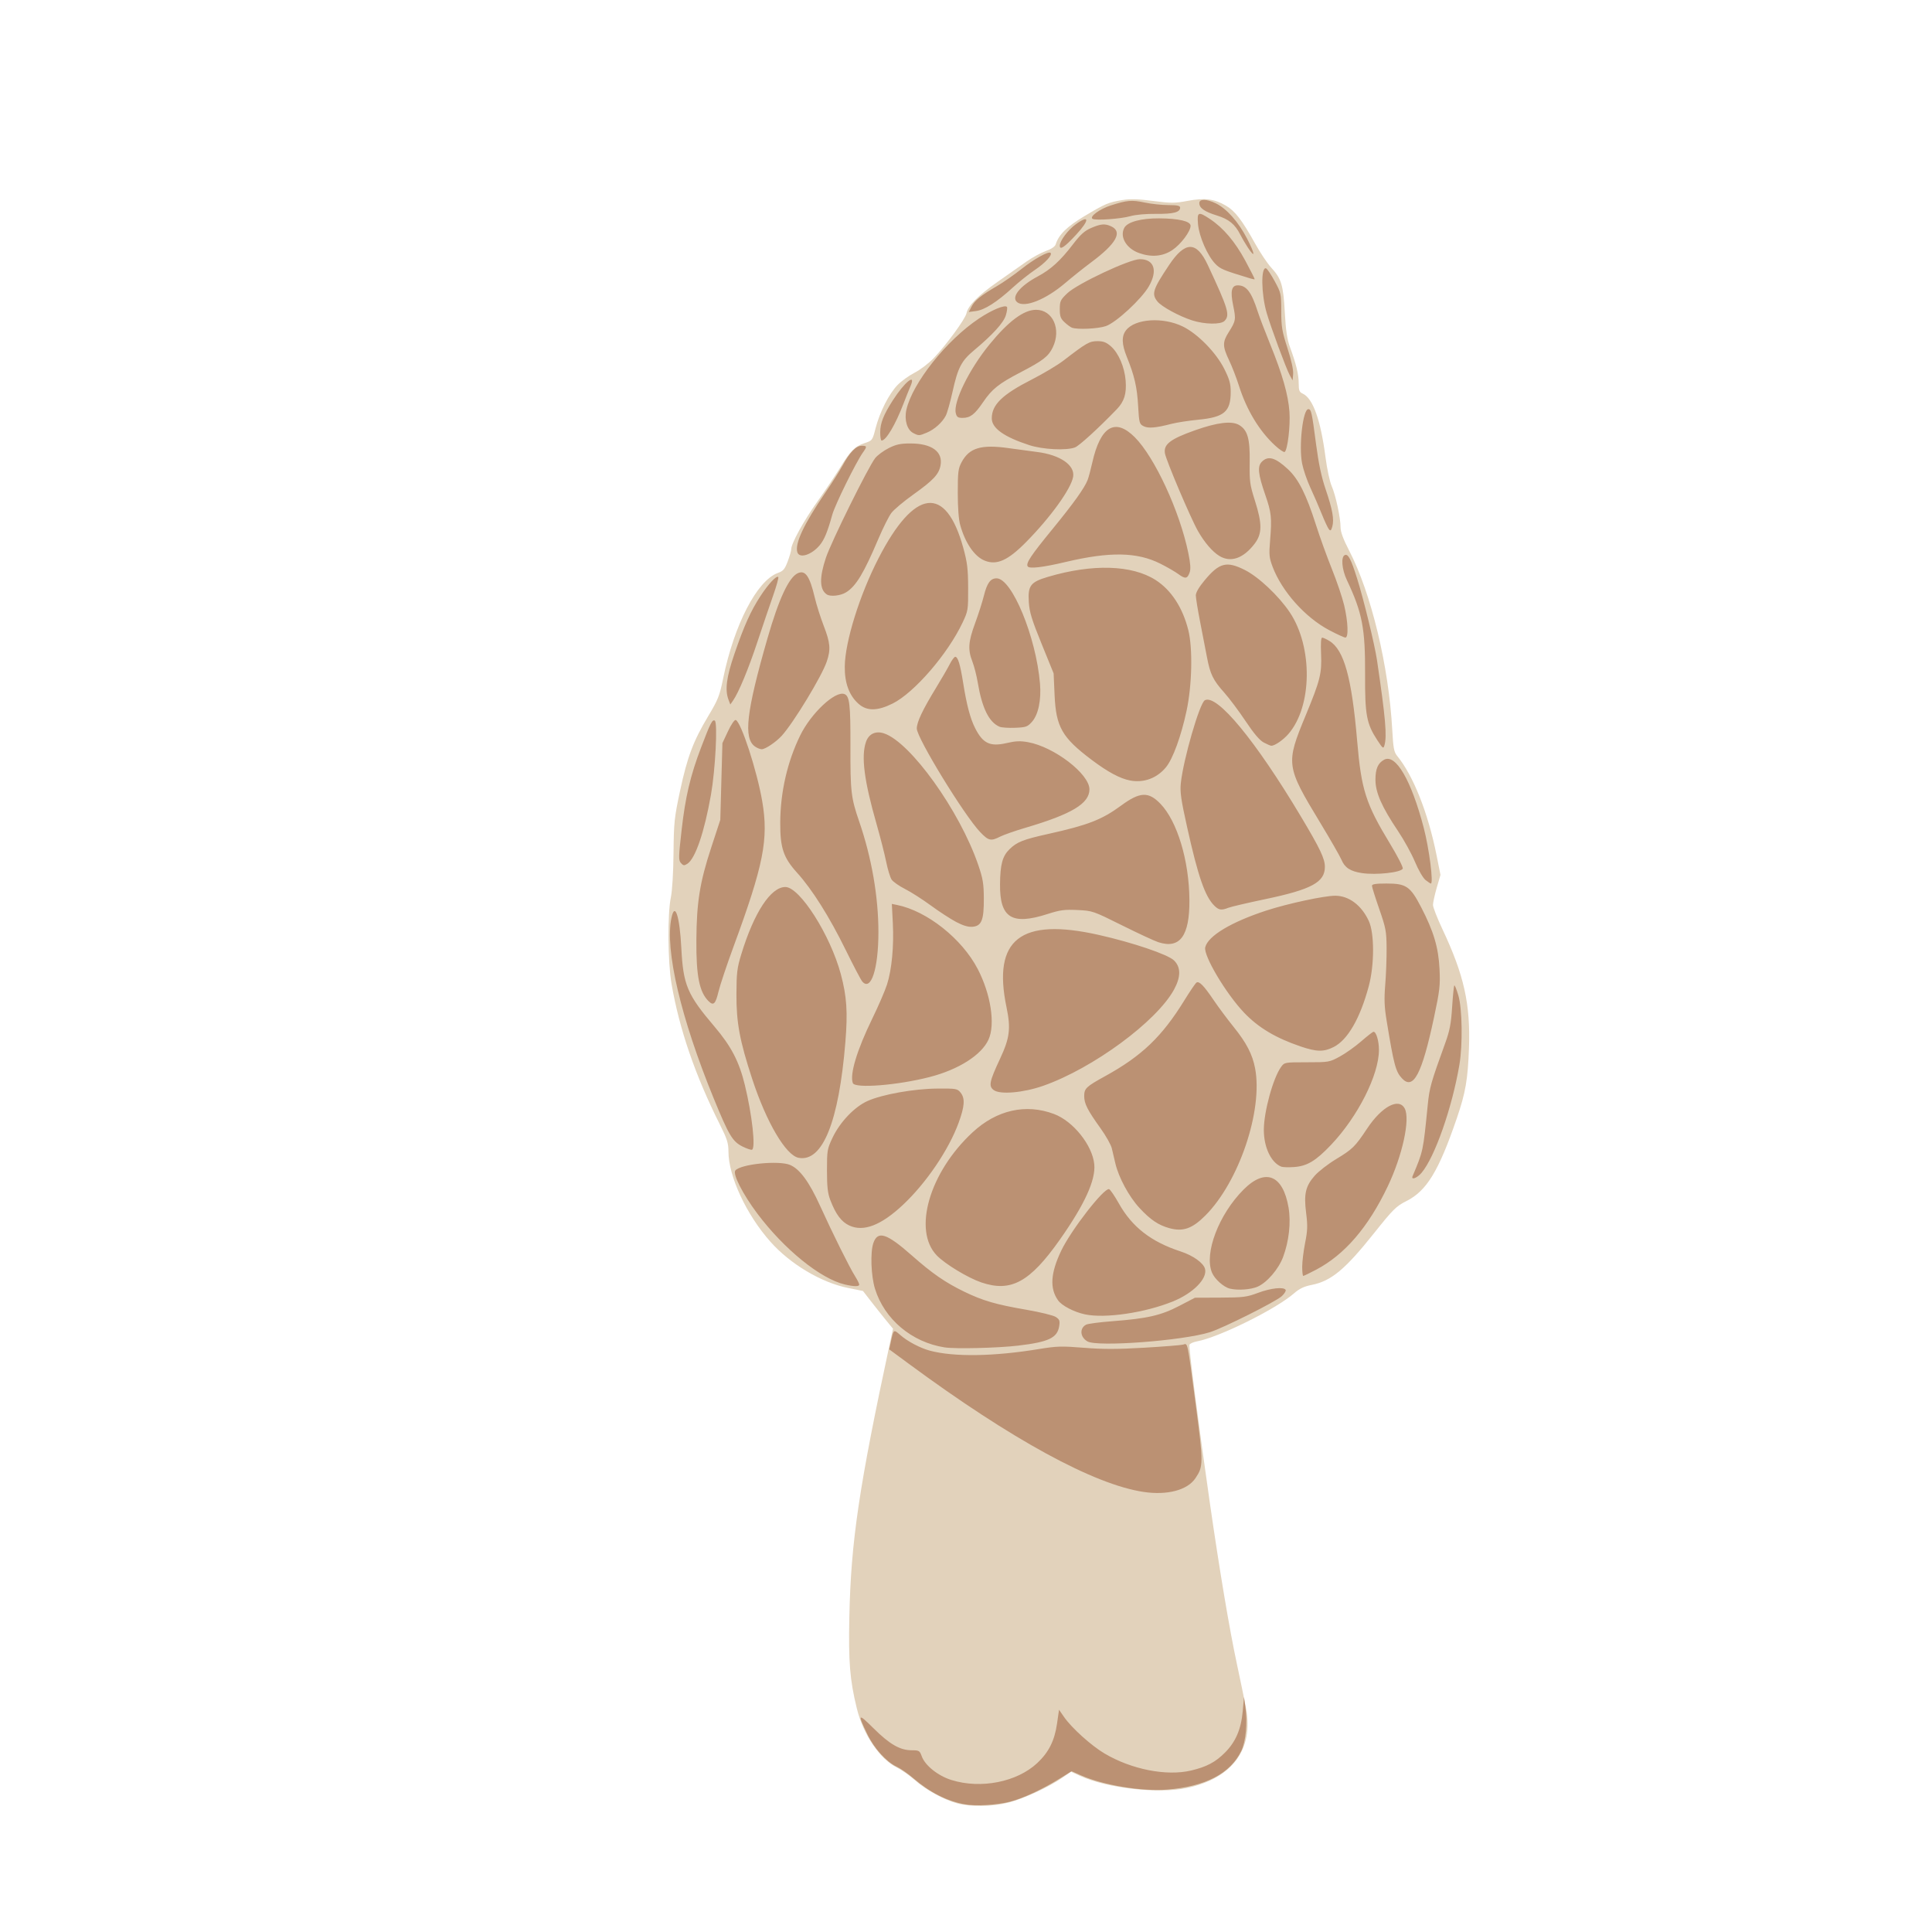 <?xml version="1.0" encoding="UTF-8" standalone="no"?>
<!-- Created with Inkscape (http://www.inkscape.org/) -->

<svg
   width="64"
   height="64"
   viewBox="0 0 16.933 16.933"
   version="1.1"
   id="svg5"
   inkscape:version="1.2 (dc2aedaf03, 2022-05-15)"
   sodipodi:docname="morille.svg"
   xml:space="preserve"
   xmlns:inkscape="http://www.inkscape.org/namespaces/inkscape"
   xmlns:sodipodi="http://sodipodi.sourceforge.net/DTD/sodipodi-0.dtd"
   xmlns="http://www.w3.org/2000/svg"
   xmlns:svg="http://www.w3.org/2000/svg"><sodipodi:namedview
     id="namedview7"
     pagecolor="#ffffff"
     bordercolor="#666666"
     borderopacity="1.0"
     inkscape:pageshadow="2"
     inkscape:pageopacity="0.0"
     inkscape:pagecheckerboard="0"
     inkscape:document-units="mm"
     showgrid="false"
     units="px"
     inkscape:zoom="15.999999"
     inkscape:cx="16.437501"
     inkscape:cy="30.062502"
     inkscape:window-width="1920"
     inkscape:window-height="1017"
     inkscape:window-x="3832"
     inkscape:window-y="-8"
     inkscape:window-maximized="1"
     inkscape:current-layer="g5076"
     inkscape:showpageshadow="0"
     inkscape:deskcolor="#d1d1d1" /><defs
     id="defs2" /><g
     inkscape:label="Calque 1"
     inkscape:groupmode="layer"
     id="layer1"><g
       id="g4128"
       transform="translate(-0.631,0.126)"><g
         id="g5578"
         transform="translate(0.089,0.089)"><g
           id="g7501"
           transform="translate(-0.063,0.947)"><g
             id="g9467"
             transform="translate(-0.089,-0.803)"><g
               id="g10302"
               transform="translate(0.312,-0.045)"><g
                 id="g11479"
                 transform="translate(-0.126,0.063)"><g
                   id="g11873"
                   transform="translate(-0.236,0.665)"><g
                     id="g12382"
                     transform="translate(-121.985,-82.268)"><g
                       id="g13305"
                       transform="matrix(0.133,0,0,0.133,114.639,78.216)"><g
                         id="g17429"
                         transform="translate(0.905,5.664)"><g
                           id="g18595"
                           transform="translate(-3.363,-8.745)"><g
                             id="g21002"
                             transform="translate(1.708,-2.82)"><g
                               id="g23814"
                               transform="translate(8.725,-1.122)"><g
                                 id="g24838"
                                 transform="translate(11.143,-0.857)"><g
                                   id="g25315"
                                   transform="translate(-3.49,2.493)"><g
                                   id="g27220"
                                   transform="translate(2.468,1.234)"><g
                                   id="g29753"
                                   transform="translate(1.476,-2.374)"><g
                                   id="g30615"
                                   transform="translate(0.92,1.369)"><g
                                   id="g31433"
                                   transform="translate(-2.468,-1.41)"><g
                                   id="g31731"
                                   transform="translate(1.058,-0.705)"><g
                                   id="g33243"
                                   transform="matrix(1.077,0,0,1.077,-7.373,-3.174)"><g
                                   id="g35254"
                                   transform="translate(-2.214,-0.92)"><g
                                   id="g36749"
                                   transform="translate(-0.982,-2.782)"><g
                                   id="g37297"
                                   transform="translate(-6.776,-3.503)"><g
                                   id="g38955"
                                   transform="matrix(1.217,0,0,1.217,-23.105,-18.212)"><g
                                   id="g39618"
                                   transform="translate(-0.269,-0.269)"><g
                                   id="g40032"
                                   transform="translate(-1.901,-3.042)"><g
                                   id="g40543"
                                   transform="translate(0.38,-2.091)"><g
                                   id="g41372"
                                   transform="translate(1.966,-7.93)"><g
                                   id="g43278"
                                   transform="translate(1.521,-0.38)"><g
                                   id="g44210"
                                   transform="matrix(1.158,0,0,1.158,-18.904,-21.776)"><g
                                   id="g44833"
                                   transform="matrix(1.12,0,0,1.12,-12.539,-14.548)"><g
                                   id="g47597"
                                   transform="translate(3.111,-1.244)"><g
                                   id="g48754"
                                   transform="translate(-2.904,-6.637)"><g
                                   id="g234"
                                   transform="matrix(0.041,0,0,0.041,104.64,119.672)"><g
                                   id="g2138"
                                   transform="translate(-86.211,-40.57)"><g
                                   id="g2696"
                                   transform="translate(-124306.44,-9412.237)"><g
                                   id="g3765"
                                   transform="translate(25.356,-50.712)"><g
                                   id="g4557"
                                   transform="translate(46.617,-35.859)"><g
                                   id="g5244"
                                   transform="translate(7.172,14.344)"><g
                                   id="g5807"
                                   transform="translate(-5.198,-21.114)"><g
                                   id="g6945"
                                   transform="translate(-10.143,-243.42)"><g
                                   id="g11108"
                                   transform="translate(18.189,-37.636)"><g
                                   id="g15049"
                                   transform="translate(-65.926,141.995)"><g
                                   id="g19861"
                                   transform="matrix(0.074,0,0,0.074,115423.38,9039.231)"><g
                                   id="g20437"
                                   transform="translate(-478.388,-785.882)"><g
                                   id="g21032"
                                   transform="translate(2047.188,-1072.337)"><g
                                   id="g21869"
                                   transform="matrix(0.043,0,0,0.043,117368,10137.003)"><g
                                   id="g25455"
                                   transform="translate(154741.46,-87178.414)"><g
                                   id="g26278"
                                   transform="translate(-18012.371,-8233.442)"><g
                                   id="g27240"
                                   transform="translate(-0.004,5582.762)"><g
                                   id="g28306"
                                   transform="translate(-15790.441,-2255.777)"><g
                                   id="g33735"
                                   transform="translate(14662.549,-16918.328)"><g
                                   id="g37868"
                                   transform="translate(-5075.498,25941.433)"><g
                                   id="g76752"
                                   transform="matrix(-1,0,0,1,9442.317,-1595.075)"><g
                                   id="g82459"
                                   transform="translate(3383.667,-1127.889)"><g
                                   id="g83208"
                                   transform="matrix(0.203,0,0,0.203,-15348.528,66747.475)"><g
                                   id="g83934"
                                   transform="matrix(-1,0,0,1,240692.18,94139.78)"><g
                                   id="g84550"
                                   transform="translate(-8.7627443e-5,55472.344)"><g
                                   id="g9096"
                                   transform="translate(31379.925,-62759.843)"><g
                                   id="g11527"
                                   transform="translate(61019.625,105397.54)"><g
                                   id="g13422"
                                   transform="translate(-44377.907,44377.908)"><g
                                   id="g1137"
                                   transform="translate(-3.3240812e-4,138680.92)"><g
                                   id="g4874"
                                   transform="translate(47069.886,94139.797)"><g
                                   id="g5076"
                                   transform="translate(38830.659,91529.449)"><path
                                   style="fill:#e2d2bb;stroke-width:2552.69"
                                   d="m -158521.4,869319.15 c -19408.51,-5220.13 -45715.85,-19657.35 -61841.54,-33938.06 -7578.33,-6711.29 -19365.5,-14967.87 -26193.67,-18347.97 -25149.82,-12449.69 -49384.63,-48214.99 -58791.17,-86763.08 -10199.44,-41797.39 -12311.06,-67706.64 -10912.15,-133890.91 2339.39,-110678.78 14045.22,-189637.56 59455.43,-401041.66 l 4444.37,-20690.34 -10241.35,-12494.67 c -5632.75,-6872.06 -15518.03,-19305.18 -21967.31,-27629.15 l -11725.94,-15134.49 -21898.69,-4433.51 c -39306.34,-7957.8 -84283.36,-34729.575 -113521.86,-67571.939 -35134.14,-39464.688 -61420.22,-95880.715 -61494.5,-131981.541 -25.78,-12511.618 -1918.27,-18486.58 -12593.46,-39759.37 -36082.19,-71902.17 -59353.72,-139650.24 -70761.4,-206000.61 -5453.97,-31721.86 -5997.73,-102109.11 -975.3,-126248.68 2059.58,-9899.04 3646.44,-36158.03 3933.68,-65093.68 445.46,-44873.3 1158.15,-51666.12 9528.02,-90813.67 10647.42,-49800.11 19439.35,-73144.38 41267.35,-109572.74 14360.84,-23966.58 16668.02,-29775.08 21799.75,-54882.91 16128.91,-78913.47 49634.82,-143616.26 80069.78,-154621.71 7987.35,-2888.24 10176.01,-5456.97 14502.62,-17020.85 2802.57,-7490.57 5095.61,-15465.85 5095.61,-17722.81 0,-8330.84 18053.56,-41207.4 38292.61,-69733 11455.52,-16145.8 26103.49,-37971.3 32551.08,-48501.2 15698.14,-25637.4 22250.75,-32324.5 36221.13,-36964.8 11756.86,-3905 11804.09,-3968 16428.37,-21919 6114.79,-23737 19683.02,-50420.9 32192.24,-63310.8 5548.76,-5717.7 16727.74,-13781.1 24842.14,-17918.6 8114.4,-4137.6 20630.74,-13648.2 27814.09,-21134.6 18440.45,-19218.4 46301.29,-57279 48175.55,-65812.4 2523.85,-11490.9 16821.84,-25923.1 45838.378,-46268.3 14868.441,-10425.2 33914.773,-23793 42325.182,-29706.4 8410.434,-5913.4 21034.829,-12791.3 28054.224,-15284.4 8059.184,-2862.4 13354.26,-6426.1 14368.165,-9670 4455.444,-14255.2 16418.436,-26008.7 42109.173,-41371.9 30607.708,-18303.6 35190.175,-20236.9 55854.787,-23564.9 11252.348,-1812.1 23088.521,-1450.2 44710.241,1367.1 26385.58,3438 31584.44,3423.5 50606.37,-140.9 24964.47,-4677.9 38961.53,-2901.3 56052.32,7114.6 13203.04,7737.5 23528.04,21163.7 42517.22,55287.9 7422.16,13337.8 18026.89,29202 23566.1,35253.7 15033.02,16423.9 17724.63,25265.6 19963.16,65577.7 1489.6,26825 3392.61,39557.4 7630.61,51053.9 9053.54,24559.5 12720.53,39821.1 12720.53,52941.2 0,10293.4 936.13,12688.4 5831.07,14918.7 14958.34,6815.5 26287.27,38414 33384.22,93114.9 2186.46,16852.4 6228.29,35773.1 8981.88,42046.1 5904.45,13450.9 13067.46,46646.4 13067.46,60558.6 0,6749.98 3893.75,17314.43 12505.9,33930.81 32377.57,62469.58 58032.14,169085.67 63152.79,262452.22 1482.47,27030.85 2522.29,32520.72 7252.35,38290.4 23567.97,28747.84 45329.32,83698.01 57664.85,145611.21 l 5672.44,28470.44 -5477.8,18852.41 c -3012.79,10368.8 -5477.79,21654.46 -5477.79,25079.23 0,3424.75 6202.22,19375.84 13782.7,35446.88 31725.53,67259.71 41217.21,109862.28 38871.11,174469.54 -1661.45,45752.43 -4996.39,65005.86 -17686.49,102107.73 -26527.48,77558.093 -44193.63,106583.058 -73966.86,121525.324 -14878.52,7467.062 -19395.16,11951.94 -47285.06,46952.427 -42389.39,53196.596 -62769.24,70092.109 -91358.03,75738.459 -11228.32,2217.63 -17882.48,5419.42 -26023.53,12521.73 -26361.3,22997.85 -109450.03,64080.1 -141789.39,70106.09 -5377.01,1001.93 -10313.87,3222.32 -10970.78,4934.21 -1302.13,3393.32 13602.48,119096.54 29932.95,232366.96 14294.35,99147.45 28493.09,183642.19 39464.51,234847.78 5113.94,23867.68 11121.88,52973.11 13350.99,64678.71 11460.42,60181.66 -20022.32,102720.15 -86491.95,116865.24 -41791.03,8893.35 -116891.974,404.62 -156386.322,-17676.49 l -13282.836,-6081.07 -12685.863,8777.74 c -19910.035,13776.37 -56722.881,30757.58 -78826.063,36361.28 -23788.265,6030.91 -55161.855,6486.34 -75218.395,1091.89 z"
                                   id="path5084" /><path
                                   style="fill:#bb9173;stroke-width:2552.69"
                                   d="m -147277.99,870780.95 c -25979.93,-4664.62 -51340.04,-17520.62 -75376.63,-38211.24 -7721.9,-6646.99 -18634.66,-14224.91 -24250.58,-16839.81 -15188.14,-7071.96 -33078.13,-26878 -43118.84,-47736.93 -14558.27,-30243.85 -13609.23,-31117.2 9196.25,-8462.81 23548.42,23392.42 38753.84,32130.01 55913.63,32130.01 10736.6,0 11642.24,546.3 14637.5,8829.53 4880.62,13497.09 23806.74,28599.82 43517.29,34726.03 43098.72,13395.46 95808.208,2971.74 125523.291,-24823.26 16888.796,-15797.5 25388.728,-32783.55 29006.073,-57965.1 l 2885.615,-20087.61 7323.523,10567.85 c 11148.887,16087.89 39863.62,41980.47 59327.164,53496.38 39442.069,23336.54 90599.974,33400.87 126609.874,24908.01 22641.85,-5340.06 35544.64,-12148.17 49531.72,-26135.24 15675.44,-15675.45 23687,-34217.12 26039.46,-60264.88 l 1906.4,-21108.86 2079.6,14897.78 c 3190.53,22856.51 600.57,50142.83 -6066.81,63915.79 -16033.87,33121.55 -52483.6,52123.72 -108644.32,56639.05 -36523.35,2936.49 -93271.016,-6404.83 -125502.544,-20659.12 L 9036.403,822306.3 -9168.613,833629.76 c -24276.442,15099.9 -53094.177,28470.57 -71624.967,33232.14 -19478.5,5005.09 -50312.56,6822.68 -66484.41,3919.05 z M 114607.44,413540.8 C 41898.956,402755.46 -78663.843,336970.11 -229434.37,225813.64 l -28477.64,-20995.31 2380.62,-10987.74 c 4032.77,-18613.37 4005.3,-18593.61 13841.77,-9957.09 10603.12,9309.68 29046.51,19047 43328.34,22875.51 35002.73,9383.19 93230.53,8541.92 159229.105,-2300.44 26537.133,-4359.59 33437.165,-4561.05 66152.351,-1931.65 27731.794,2228.89 48933.594,2210.68 88067.914,-75.56 28348.65,-1656.16 54075.48,-3704.72 57170.77,-4552.39 7079.82,-1938.88 5911.25,-7522.33 18637.42,89048.94 11172.19,84779.15 11145.92,89104.26 -647.36,106603.4 -11691.39,17347.93 -41099.33,25123.35 -75641.48,19999.49 z M -176832.25,201949.61 c -48054.8,-7472.35 -88120.49,-41200.65 -101886.81,-85770.85 -5828.16,-18869.304 -7060.7,-53595.326 -2379.01,-67025.3 6443.46,-18483.669 19479.83,-14260.723 56276.88,18230.008 29912.35,26411.746 49061,39642.532 76816.02,53076.232 27351.88,13238.53 46151.95,18701.6 90827.013,26393.12 20110.983,3462.42 39483.881,8207.54 43050.861,10544.71 5576.639,3653.95 6277.558,5555.63 5002.002,13571.01 -2726.454,17132.43 -15516.876,23155.25 -60367.744,28426.28 -29921.442,3516.49 -91698.632,4986.84 -107339.212,2554.79 z m 209129.047,-8726.64 c -10852.29,-6197.22 -11937.261,-19227.37 -2041.95,-24523.16 2583.682,-1382.74 19966.399,-3671.59 38628.244,-5086.32 50908.409,-3859.26 71094.999,-8482.06 97747.979,-22384.67 l 22974.24,-11983.69 37014.04,-147.55 c 33718.91,-134.27 38657.35,-759.65 55473.14,-7024.34 18698.53,-6966.07 37376.53,-8978.16 40245.88,-4335.47 863.89,1397.78 -1652.91,5540.29 -5592.89,9205.57 -8668.11,8063.78 -85819.22,46717.86 -105442.28,52828.47 -40001.44,12456.43 -164381.438,21802.71 -179006.403,13451.06 z M 28548.474,153584.63 C 12568.513,150147.37 -5202.851,140899.25 -10721.773,133148.61 -23215.674,115602.54 -21779.58,93112.114 -6070.971,60313.554 8503.885,29882.157 56695.999,-32055.651 63934.772,-29659.719 c 1727.688,571.829 8132.829,9933.372 14233.638,20803.429 19472.657,34695.109 47171.5,56219.903 90615.85,70417.651 18106.41,5917.22 33309.48,16794.654 35573.42,25451.935 3725.42,14246.074 -17316.07,35603.864 -46932.67,47638.184 -41041.13,16676.49 -99465.071,25259.51 -128876.536,18933.15 z M 240659.17,115916.62 c -9069.59,-2203.35 -22137.31,-13912.35 -26107.21,-23392.723 -11799.37,-28177.649 9940.82,-85299.624 46303.91,-121662.739 31790.29,-31790.271 57550.08,-21468.099 65749.36,26346.398 3715.7,21668.358 664,49336.515 -7993.97,72476.986 -6575.89,17575.65 -23179.04,36986.768 -37010.19,43269.448 -9758.1,4432.53 -29123.27,5833.83 -40941.9,2962.63 z m -563496.4,-6039.87 c -35707.02,-8417.71 -88802.88,-51439.758 -128126.66,-103817.347 -21313.81,-28389.089 -36386.06,-57963.699 -32144.78,-63074.114 7774.5,-9367.695 63515.39,-15010.322 80046.68,-8103.117 14169.23,5920.309 28004.52,24731.794 43853.86,59627.111 18458.5,40639.821 43117.82,90271.478 51257.34,103165.31 3389.47,5369.287 6162.69,10933.877 6162.69,12365.757 0,3051.74 -7662.58,2992.19 -21049.13,-163.63 z m 199693.48,-3042.46 c -19626.74,-6698.06 -52816.24,-26784.588 -65020.29,-39350.68 -35620.89,-36677.658 -10934.51,-121798.619 52302.92,-180345.3 35328.53,-32708.02 77782.628,-42287.43 119058.423,-26864.6 28164.22,10523.69 56368.44,45760.527 59061.557,73788.384 C 44464.157,-42987.075 27998.062,-7010.182 -8228.405,44372.087 -52069.274,106554.39 -79798.847,121626.77 -123143.75,106834.29 Z M 346593.94,83925.966 c -1.08,-7370.901 1924.98,-23109.2 4280.17,-34973.99 3588.55,-18078.072 3828.46,-25166.901 1481.13,-43763.552 -3520.06,-27887.51 -903.63,-39251.079 12558.86,-54545.285 5524.13,-6275.72 19457.19,-17097.812 30962.36,-24049.102 24469.3,-14784.025 28089.07,-18341.79 45853.18,-45068.007 21413.11,-32216.13 46302.74,-45475.92 54917.54,-29256.98 8292.73,15612.53 -3294.25,68759.605 -24862.16,114037.695 -28470.31,59768.453 -63067.52,99996.678 -104908.79,121983.663 -9458.82,4970.451 -17891.39,9037.198 -18739.06,9037.198 -847.7,0 -1542.14,-6030.738 -1543.23,-13401.64 z M 152465.05,27508.255 C 136088.02,23052.707 124496.16,15235.263 108256.13,-2305.9 93113.305,-18662.001 77955.081,-46713.318 73123.599,-67321.108 c -1645.797,-7019.907 -3985.826,-16976.661 -5200.014,-22126.158 -1214.189,-5149.472 -8645.767,-18336.094 -16514.597,-29303.614 -19097.13,-26617.42 -23899.69,-36072.7 -23899.69,-47053.64 0,-11280 2720.558,-13878.28 30634.409,-29257.42 53765.743,-29622.27 83202.473,-57810.46 116123.433,-111198.07 8135.74,-13193.67 16037.55,-24791.91 17559.6,-25773.88 3973.57,-2563.57 10694.66,4286.17 25106.93,25587.53 6957.52,10283.22 20201.84,28050.65 29431.86,39483.22 18622.61,23066.52 27430.07,40073.64 31288.16,60417.25 11704.45,61717.38 -23671.43,166341.71 -72883.75,215554.062 C 185650.65,28127.436 172212.1,32880.628 152465.05,27508.255 Z m -468776.68,-3950.727 c -11629.12,-5410.331 -19828.75,-16396.995 -27817.07,-37272.078 -3830.09,-10008.778 -4884.23,-19374.738 -4884.23,-43395.785 0,-29196.633 384.64,-31444.382 8207.07,-47958.975 10807.69,-22817.15 32101.95,-45121.16 51241.07,-53670.87 21722.96,-9703.93 68013.01,-17924.52 102220.96,-18153.29 27433.97,-183.54 29181.98,117.93 33823.18,5832.9 6843.08,8426.18 6120.29,19822.84 -2808.83,44289.25 -14373.11,39383.286 -47287.74,87939.162 -81274.58,119896.814 -32055.24,30141.385 -57874.6,40124.355 -78707.57,30432.035 z m 824526.77,-72371.61 c 15558.41,-36889.583 15310.6,-35727.163 22095.12,-103645.088 2577.91,-25806.94 4416.41,-32334.12 25574.97,-90799.1 6674.91,-18444 8610.06,-28533.31 10174.98,-53050.07 1062.87,-16650.96 2501.36,-30843.4 3196.69,-31538.7 695.33,-695.33 3373.77,5946.52 5952.09,14759.65 5686.51,19437.45 6441.06,72182.04 1452.58,101539.11 -10665.53,62766.39 -35915.54,134875.84 -55291.68,157903.073 -6573.65,7812.339 -15848.73,11218.627 -13154.75,4831.125 z M 315963.61,-62581.063 c -14977.44,-6054.886 -25526.93,-28293.797 -25526.93,-53812.157 0,-26616.42 13594.8,-76157.25 25313.22,-92244.02 4865.79,-6679.63 5203.54,-6740.08 37661.28,-6740.08 32165.09,0 33027.41,-149.58 48161.71,-8361.88 8475.61,-4599.06 22620.57,-14650.29 31433.23,-22336.06 8812.66,-7685.81 16914.12,-13974.19 18003.22,-13974.19 3955.66,0 7905.08,13316.74 7905.08,26654.51 0,36428 -30828.59,97528.63 -70041.53,138818.649 -22456.58,23646.057 -35184.48,31262.911 -54401.26,32555.697 -8073.43,543.111 -16402.05,290.931 -18508.02,-560.469 z m -706430.2,-12951.166 c -18692.84,-3503.01 -47163.99,-51873.891 -68039.02,-115594.501 -18256.4,-55727.26 -23177.97,-82187.33 -23027.85,-123805.62 113.34,-31442.11 967.68,-38482.03 7107.06,-58569.35 18690.2,-61152.25 43121.52,-98421.29 64518.98,-98421.29 21099.67,0 65879.24,70394.81 81191.03,127634.67 8718.04,32590.46 10243.83,55495.5 6631.7,99555.03 -9569.74,116728.15 -33424.02,175752.114 -68381.9,169201.061 z M -472389,-91943.8 c -14828.97,-7340.014 -20071.62,-16055.9 -42296.64,-70318.3 -48322.23,-117978.67 -71744.58,-217825.94 -62011.83,-264350.58 5071.27,-24241.7 12100.92,-2898.51 14503.13,44033.96 2772.51,54167 8609.65,68009.72 48438.44,114871.19 24591.22,28933.35 36148.28,51130.78 44523.39,85515.23 10699.61,43927.97 16089.93,92818.347 10453.78,94816.672 -1403.98,497.775 -7528.6,-1557.909 -13610.27,-4568.172 z m 367541.95,-82692.58 c -7829.13,-5707.83 -6501.81,-12368.77 9127.031,-45802.34 14264.449,-30514.87 16004.722,-44330.84 9508.118,-75484.52 -20743.259,-99471.77 20508.413,-131739.03 135287.473,-105822.48 50077.506,11307.25 100997.508,28589.8 109897.418,37299.85 10100.37,9884.89 10125.18,24075.83 74.28,42542.49 -25445.04,46750.9 -118833.755,115482.21 -191526.335,140957.68 -29076.808,10190.1 -62989.539,13146.73 -72368.055,6309.32 z m -206291.72,-10272.81 c -4808.56,-12530.94 5958.95,-48257.72 28456.81,-94420.21 8931.36,-18325.87 18617.25,-40725.75 21524.23,-49777.52 7039.56,-21919.77 10279.16,-56199.28 8528.57,-90244.14 l -1431.45,-27837.91 7472.73,1494.55 c 43876,8775.21 95168.58,49425.53 118183.08,93662.3 19265.15,37030.03 26026.31,81180.64 15845.25,103469.79 -10305.4,22561.37 -43680.28,43797.12 -86015.08,54729.67 -46972.87,12130.24 -109433.49,17081.8 -112564.14,8923.47 z m 803869.18,-6822.22 c -9345.06,-9947.39 -11940.61,-19690.56 -22619.83,-84910.54 -3279.06,-20025.96 -3704.13,-31302.94 -1972.44,-52330.22 1214.06,-14741.8 2113.1,-38864.75 1997.84,-53606.55 -191.96,-24559.06 -1097.99,-29358.09 -10820.91,-57315.91 -5836.28,-16781.94 -10611.42,-32002.37 -10611.42,-33823.18 0,-2448.03 5554.76,-3310.56 21320.4,-3310.56 28788.12,0 34778.09,4085.84 50583.32,34503.78 18375.28,35364.12 25452.67,59112.31 26993.96,90578.19 1181.34,24117.38 367.85,31241.26 -8117.94,71091.15 -17621.35,82751.14 -30204.77,106738.57 -46752.98,89123.84 z m -148652.99,-46877.2 c -36244.9,-12343.14 -61654.71,-27508.59 -82303.65,-49121.58 -26719.76,-27967.26 -60097.65,-84103.2 -57102.52,-96036.74 4166.86,-16602.15 37734.67,-36781.93 89221.52,-53636.85 31080.6,-10174.66 84839.19,-21755.74 100988.57,-21755.74 20059.47,0 38583.11,13930.51 49218.25,37014.05 8305.85,18027.86 8275.06,64233.57 -63.57,95349.32 -12632.43,47138.29 -30843.37,78691.52 -51414.12,89082.77 -14557.39,7353.62 -24881.35,7163.24 -48544.51,-895.23 z m -866550.64,-66354.81 c -13390.86,-13390.87 -18050.47,-36842.33 -17703.87,-89102.42 369.15,-55659.85 5009,-84629.39 21709.99,-135548.7 l 13312.12,-40587.14 1544.15,-56159.25 1544.12,-56159.25 8212.45,-17453.38 c 4679.26,-9944.52 9528.16,-17014.79 11270.62,-16433.98 7802.95,2600.99 31211.4,74437.35 38846.94,119214.25 9429.42,55296.9 1960.29,92993.69 -42186.67,212916.31 -9734.65,26443.61 -19605.84,56022.94 -21935.99,65731.85 -4341.44,18089.41 -7329.34,20866.25 -14613.86,13581.71 z m 225124.27,-28648.11 c -2034.24,-2362.29 -13005.1,-23248.81 -24379.69,-46414.5 -23763.87,-48397.84 -49029.15,-88502.03 -71095.08,-112850.92 -20009.24,-22079.42 -24789.18,-36364.65 -24592.11,-73495.69 236.89,-44646.91 10375.65,-88867.32 29213.58,-127416.07 15908.84,-32554.83 51322.61,-65699.74 64708.72,-60563.01 7586.86,2911.38 8974.15,14937.47 8825.63,76507.67 -160.56,66549.37 856.92,75252.35 12882.55,110195.07 18164.15,52779.28 28076.87,109888.92 28076.87,161757.94 0,53856.62 -10874.35,87104.35 -23640.47,72279.51 z m 433347.7,-57532.78 c -5615.92,-1819.08 -29522.71,-12921.43 -53126.212,-24671.91 -42339.605,-21077.84 -43214.132,-21378.78 -65178.702,-22428.93 -19058.202,-911.19 -25374.688,-66.37 -43876.122,5869.02 -52258.171,16764.53 -69952.111,5697.92 -69522.391,-43482.55 255.678,-29259.4 3564.478,-41409.79 14037.029,-51545.64 10901.863,-10551.35 19940.132,-14095.26 56846.738,-22289.53 57843.948,-12842.93 78350.854,-20823.24 106209.568,-41331.65 27611.662,-20326.56 40127.212,-20927.59 57659.902,-2769.04 24696.79,25578.48 42084.38,83320.47 42463.74,141016.75 345.68,52579.61 -13901.58,71872.99 -45513.55,61633.48 z m -295942.82,-29635.6 c -8174.15,-4299.85 -24852.1,-15150.38 -37062.11,-24112.28 -12209.99,-8961.89 -29270.43,-19863.5 -37912.06,-24225.8 -8641.66,-4362.27 -17434.74,-10560.51 -19540.2,-13773.84 -2105.47,-3213.36 -5676.07,-14982.91 -7934.69,-26154.59 -2258.63,-11171.69 -8589.25,-35979.04 -14068.02,-55127.43 -18140.72,-63402.01 -22713.1,-98788.31 -15505.26,-119997.11 4042.65,-11895.37 14097.29,-16710.79 26408.55,-12647.72 38715.39,12777.25 110764.36,113264.63 137874.12,192294.33 6928.49,20197.8 8140.13,27408.73 8265.85,49193.87 183.79,31865.83 -3254.81,40481.71 -16605.53,41605.78 -6265.58,527.54 -13640.82,-1647.71 -23920.65,-7055.21 z m 377739.73,-23997 c -13599.93,-13599.93 -23632.19,-42670.66 -39727.61,-115119.8 -8840.13,-39791.31 -10470.48,-51149.79 -9160.16,-63817.33 3592.64,-34732.12 27541.47,-117496.08 35182.29,-121585.32 17688.99,-9466.86 73885.33,58526.75 140497.67,169992.3 28289.61,47338.31 35193.09,61828.14 35193.09,73867.36 0,22547.53 -19420.2,33058.19 -87432.98,47320.75 -25620.87,5372.81 -49817.13,11031.49 -53769.49,12574.88 -10442.69,4077.77 -14030.24,3519.73 -20782.81,-3232.84 z m 309374.4,-37333.67 c -3656.81,-2876.43 -10378,-14439.46 -15486.01,-26641.82 -4963.76,-11857.8 -16078.44,-32049.53 -24699.25,-44870.53 -23909.92,-35559.14 -33175.76,-56586.98 -33175.76,-75288.85 0,-16064.46 3657.29,-24484.34 12748.5,-29349.8 16935.74,-9063.74 39726.16,30121.37 57897.4,99547.02 8016.61,30628.49 14552.09,81686.19 10456.01,81686.19 -703.95,0 -4187.36,-2286.99 -7740.89,-5082.21 z m -93172.07,-10204.24 c -16909.85,-2558 -25078.75,-7870.67 -29920.62,-19458.92 -2095.41,-5015 -16054.12,-29343.95 -31019.38,-54064.31 -50406.71,-83264.41 -50804.57,-86209.97 -21276.78,-157525.22 21134.26,-51043.32 23673.55,-61201.23 22426.53,-89713.08 -681.92,-15591.85 -117.42,-23878.45 1626.17,-23872.22 1468.87,5.1 6237.18,2184.34 10596.21,4842.4 21447.34,13078.29 32714.82,53748.72 40636.16,146677.81 6093.08,71481.03 12546.51,91602.99 48243.91,150425.64 10896.53,17955.44 19211.75,34210.1 18478.28,36121.45 -2181.68,5685.44 -38933.14,9721.63 -59790.48,6566.45 z m -996750.31,-14677.3 c -3620.14,-4082.21 -3539.27,-8470.98 875.59,-47519.12 5602.44,-49551.89 12806.26,-80147.7 28699.41,-121891.03 13639.24,-35823.42 16405.34,-41225.23 19979.13,-39016.51 4372.39,2702.28 809.08,71744.44 -5581.13,108138.95 -9675.11,55103.36 -22948.45,93928.72 -34664.07,101394.77 -4575.79,2916.01 -5878.64,2761.07 -9308.93,-1107.06 z m 438058.52,-45260.6 c -23325.72,-24344.07 -92855.43,-137917.37 -92855.43,-151674.7 0,-9457.27 8569.51,-27506.65 28619.34,-60278.94 7730.49,-12635.83 16538.43,-27856.27 19573.2,-33823.19 3034.77,-5966.92 6671.57,-10848.95 8081.75,-10848.95 3920.51,0 7236.73,10892.4 11545.02,37920.19 5209.02,32678.45 10424.38,52392.47 17608.01,66557.98 11388.72,22457.52 21883.32,27389.12 46256.205,21736.66 13085.615,-3034.74 19882.11,-3305.84 31227.299,-1245.53 38319.853,6958.95 89805.783,46537.15 89805.783,69035.39 0,20692.8 -25794.172,36222.34 -93173.296,56095.54 -15443.793,4555.07 -32341.523,10453.35 -37550.523,13107.26 -13590.108,6923.98 -16916.618,6172.57 -29137.358,-6581.71 z m 219479.45,-75586.14 c -14868.211,-2801.05 -32683.584,-12367.06 -56613.371,-30398.67 -43089.254,-32468.75 -51946.741,-47962.96 -54011.742,-94481.71 l -1416.439,-31908.67 -17600.052,-43264.5 c -14522.348,-35698.88 -17797.81,-46412.17 -18730.896,-61264.64 -1504.123,-23941.53 2487.625,-29181.65 27987.88,-36740.63 65109.703,-19300.35 123016.115,-17599.98 157657.72,4629.46 22851.83,14664 39664.79,40464.94 47855.44,73438.36 6622.34,26659.87 5434.47,80649.1 -2598.11,118084.86 -7994.73,37259.28 -20060.39,70302.95 -30132.32,82521.96 -13235.46,16056.92 -32408.94,23149.96 -52398.11,19384.18 z m -549094.13,-49669.39 c -17254.26,-12085.37 -12813.88,-50683.49 18238.26,-158535.62 16620.58,-57727.68 31324.53,-89278.33 44379.66,-95226.64 10947.66,-4988.09 17393.11,4269.07 24787.32,35600.44 2485.07,10529.86 8388.53,29171.7 13118.82,41426.31 9641.83,24978.74 10461.96,34582.38 4465.96,52295.95 -7272.72,21485.44 -48378.1,89266.49 -65837.86,108563.88 -8277.15,9148.37 -24076.31,19798.18 -29370.82,19798.18 -2299.65,0 -6701.26,-1765.14 -9781.34,-3922.5 z m 910889.05,-9252.54 c -15836.52,-24214.57 -18217.91,-36992.99 -17954.03,-96340.89 300.52,-67585.59 -4078.65,-90283.65 -26642.84,-138095.32 -7498.41,-15888.47 -8940.28,-34322.54 -2866.93,-36653.1 4829.97,-1853.43 8879.79,5916.33 17774.19,34100.41 9571.58,30329.87 25825.98,97106.11 29204.22,119976.58 12460.79,84358.34 14768.93,110820.71 10861.04,124519.48 -1519.85,5327.7 -2396.24,4693.59 -10375.65,-7507.16 z m -166183.71,3371.06 c -6142.14,-3244.6 -14424.2,-12983.71 -26763.46,-31471.92 -9827.86,-14725.32 -23852.39,-33464.1 -31165.57,-41641.73 -16358.88,-18292.52 -20525.13,-26841.06 -25295.48,-51902.53 -2053.79,-10789.78 -6559.37,-34040.76 -10012.43,-51668.81 -3453.05,-17628.06 -6278.27,-35045.47 -6278.27,-38705.34 0,-4266.62 4684.78,-12260.95 13056.03,-22279.45 21355.35,-25557.51 31940.88,-28282.13 58437.99,-15041.39 20326.15,10157.12 49855.85,37955.77 66068.21,62195.25 34020.74,50865.25 32909.65,138165.16 -2268.37,178230.7 -7712.02,8783.54 -19687.62,16983.81 -24802.94,16983.81 -1144.63,0 -6083.68,-2114.37 -10975.71,-4698.59 z m -386832.73,-23142.54 c -15539.39,-6689.18 -25664.52,-27357.7 -32005.05,-65332.17 -1640.95,-9827.87 -5130.94,-23367.77 -7755.54,-30088.65 -6799.15,-17410.85 -5971.85,-29083.19 3969.48,-56004.84 4807.8,-13019.78 10588.5,-31089.56 12846,-40155.04 4674.18,-18770.13 9663.29,-25636.72 18627.1,-25636.72 22460.867,0 57759.277,85505.88 63526.321,153884.41 2048.51,24288.6 -2447.752,45752.54 -11769.753,56185.65 -6509.929,7285.9 -8667.976,8046.68 -24663.891,8694.83 -9641.343,390.67 -19889.946,-305.68 -22774.667,-1547.47 z m -206217.42,-33404.92 c -13805.22,-12121.16 -20633.03,-30573.53 -20314.81,-54901.49 475.03,-36316.89 21695.59,-104366.18 49301.15,-158097.1 52729.07,-102630.82 98720.71,-108258.92 124236.15,-15203 5821.44,21230.98 6942.76,30519.18 7053.88,58428.9 128.4,32258.03 -99.55,33676.13 -8162.82,50765.92 -21693.6,45978.86 -70893.31,102867.59 -102516.74,118538.24 -22194.44,10998.21 -37440.14,11142.23 -49596.81,468.53 z m -190487.77,-6139.87 c -5446.22,-14324.67 -3046.9,-32941.23 8629.09,-66953.98 14217.2,-41415.35 23895.05,-62933.1 38067.22,-84638.86 11638.87,-17825.84 23569.45,-30594 26163.29,-28000.16 826.84,826.85 -2677.32,13371.47 -7787.04,27876.97 -5109.73,14505.48 -15373.67,44753 -22808.8,67216.7 -13045.08,39413.13 -27481.6,74155.23 -35674.55,85852.28 l -3937.5,5621.57 z m 879438.05,-101730.01 c -35335.09,-18619.21 -69489.74,-56860.91 -83093.17,-93036.3 -4976.52,-13234.03 -5356.7,-17402.83 -3562.56,-39065.57 2674.99,-32298.46 1836.25,-40183.16 -6981.77,-65632.36 -10704.11,-30892.7 -11872.12,-42142.2 -5080.65,-48933.7 9212.57,-9212.6 19857.73,-6098 38382.7,11229.9 15265.44,14279 26620.86,36883.9 40673.05,80966.5 5700.32,17882.23 16200.95,46988.42 23334.73,64680.37 7133.81,17691.95 15218.37,41542.86 17965.7,53002 5791.6,24156.83 6701.72,47679.72 1840.06,47558.64 -1754.98,-43.65 -12320.11,-4889.96 -23478.09,-10769.48 z m -735565.95,-52369.29 c -10664.9,-7121.17 -11076.88,-24609.9 -1268.03,-53829.13 7888.59,-23499.02 61952.44,-132781.31 72073.2,-145685.61 3317.4,-4229.8 12178.18,-10790.2 19690.61,-14578.7 11076.59,-5585.9 17144.7,-6888.2 32096.36,-6888.2 31132.21,0 47631.31,12109.7 43863.48,32193.9 -2439.07,13001.4 -10491.72,21605.8 -39810.88,42538.4 -13955.83,9963.9 -28388.42,22068 -32072.42,26897.9 -3683.99,4830 -12310.26,22024.5 -19169.47,38210 -21309.27,50282.85 -32696.42,69108.02 -47239.55,78096.18 -8077.95,4992.45 -22854.26,6590.18 -28163.3,3045.26 z m 514449.28,-29884.3 c -4818.03,-3535 -16801.01,-10441.72 -26628.88,-15348.3 -33757.96,-16853.72 -73766.723,-17538.54 -137845.419,-2359.43 -33962.203,8045.02 -53576.33,10329.12 -55934.431,6513.63 -2862.488,-4631.63 4514.744,-15739.45 35987.049,-54185.25 31242.027,-38164.49 47354.039,-60695.69 51839.044,-72492.19 1433.209,-3769.6 4452.662,-15085.8 6709.881,-25147.1 11935.55,-53201.4 33371.254,-66054 62156.726,-37268.5 29166.07,29166 65850.87,108408.4 78391.41,169332.18 3187.73,15486.38 3756.85,23636.51 1998.07,28613.37 -3339.12,9448.85 -6400.59,9878.8 -16673.45,2341.59 z m -283174.53,-19524.15 c -14987.83,-5958.9 -28502.19,-25503.29 -35971.68,-52021.99 -2283.79,-8108.1 -3595.06,-25333 -3595.06,-47224.9 0,-30587.2 629.16,-35637.1 5596.5,-44920.3 11257.86,-21039.2 28637.13,-26236.4 68812.973,-20578.3 15234.038,2145.5 34016.166,4686.2 41738.063,5646.2 33541.62,4169.7 55484.263,19212.9 52735.192,36153.5 -2849.597,17559.9 -33136.151,59576.3 -69254.154,96075.76 -26300.83,26578.61 -42531.514,33839.78 -60061.834,26870.03 z m 343337.14,-6933.86 c -10196.71,-6218.41 -21725.05,-19626.4 -31326.7,-36434.38 -10506.58,-18392.15 -46684.16,-103527.55 -48372.77,-113833.95 -2149.92,-13122.2 8006.65,-20897.1 43919.22,-33620.4 32929.17,-11666.3 54112.77,-14181.2 64816.55,-7695 12285.55,7444.7 15844.03,19959.1 15361.44,54023.1 -405.29,28606.3 226.17,33308.7 7574.25,56410.5 10872.66,34182.6 10784.18,48628.75 -387.52,63275.84 -16457.65,21577.41 -34985.15,27997.28 -51584.47,17874.29 z m -617711.82,-5395.9 c -3966.52,-12497.5 9527.65,-41289.43 40736.21,-86917.13 10083.17,-14741.8 21681.63,-33011.2 25774.39,-40598.6 10067.95,-18664.8 19496.32,-28324.1 27647.04,-28324.1 7917.18,0 8098.58,982.6 1812.49,9816.7 -10192.41,14324 -40876.76,76641.4 -44870.67,91128.8 -6899.73,25027.79 -11720.62,36684.23 -18507.97,44750.54 -11894.3,14135.56 -29577.7,19639.35 -32591.49,10143.79 z m 778027.25,-33663.82 c -1583.28,-1911.67 -6332.41,-12091.11 -10553.68,-22620.91 -4221.26,-10529.9 -11681.5,-27760.6 -16578.33,-38290.4 -4896.83,-10529.9 -10323.2,-26400.7 -12058.57,-35268.4 -5034.88,-25728.3 1116.4,-79602.8 9088.89,-79602.8 4246.36,0 5135.61,4034.1 11374.04,51599.7 3702.78,28232.2 7857.95,47749.5 14029.44,65897.8 10042.4,29531.3 12616.59,44049.5 9655.44,54455.97 -1671.38,5873.74 -2642.52,6623.88 -4957.23,3829.04 z m -78866.5,-122667.31 c -23052.04,-21248.6 -41585.49,-51958.8 -52851.98,-87576.6 -3552.83,-11231.8 -10003.74,-27888.2 -14335.41,-37014 -9711.01,-20459.1 -9817.35,-26564.1 -713.96,-40981.5 10605.26,-16796.1 10922.82,-18674.6 6649.56,-39337.8 -4348.13,-21025.4 -2385.19,-29446.6 6863.86,-29446.6 12495.51,0 19959.84,9835.6 29058.99,38290.4 2469.29,7721.9 10666.71,29239.4 18216.53,47816.6 17976.37,44233.1 26431.45,73864.2 28243.63,98980.7 1491.18,20667.6 -2745.55,56155.3 -7019.5,58796.8 -1242.93,768.2 -7593.21,-3519.4 -14111.72,-9528 z m -359692.393,-468.9 c -37132.928,-12130.2 -54882.897,-24811.6 -54882.897,-39210.9 0,-19927.4 15317.253,-34811.4 58460.598,-56807.3 16966.194,-8649.8 37821.696,-21096.3 46345.572,-27658.8 33863.592,-26071.5 38148.696,-28524.4 49831.427,-28524.4 8698.174,0 12998.517,1658.3 19810.711,7639.5 11130.048,9772.3 19903.475,30204 21497.657,50064.1 1537.232,19150.7 -2028.523,30649.3 -13039.13,42047.7 -27179.34,28136.6 -54942.532,53462.5 -61181.926,55811 -12739.98,4795.1 -47174.967,3063.7 -66842.012,-3360.9 z m -218199.197,-18823.1 c 62.03,-13403.1 4810.8,-25442.1 18395.24,-46634.8 17213.78,-26854.8 34520.73,-40836.9 26008.04,-21011.6 -2260.69,5264.9 -6888.47,16824.8 -10283.93,25688.5 -11812.9,30837.2 -25596.16,54083.1 -32067.67,54083.1 -1159.26,0 -2082.52,-5456.3 -2051.68,-12125.2 z m 48445.11,1167.8 c -9054.89,-4574.7 -13442.48,-19294.2 -10141.65,-34023.2 8738.89,-38994.6 58620.1,-101779.1 106082.6,-133524 18777.64,-12559.2 37747.592,-20507.8 41053.585,-17201.8 917.872,917.9 251.185,6400.7 -1481.558,12184 -3305.712,11033.6 -19154.307,28496.7 -46848.297,51621 -18303.88,15283.6 -23446.21,25238.2 -31239.91,60475 -3393.5,15342.6 -7835.72,31085 -9871.6,34983.1 -5223.29,10000.9 -16578.18,20180.1 -27687.81,24820.8 -11367.75,4748.6 -11756.81,4761.6 -19865.36,665.1 z m 336955.48,-10141.9 c -6023.74,-3097.8 -6466.48,-4781.8 -7892.57,-30019.9 -1536.54,-27193.1 -5448.67,-44071.2 -16544.947,-71379.2 -7545.53,-18569.7 -7867.272,-30401.1 -1061.971,-39052.7 13300.728,-16909.1 53879.488,-19571.2 82935.078,-5440.8 21851.95,10627.1 48834.09,38180.2 60787.64,62074 7613.03,15217.5 9411.42,21650.5 9411.42,33665.4 0,29040.2 -9432.1,37091 -47776.79,40780.3 -13736.24,1321.6 -31292.87,4036.8 -39014.77,6033.8 -23211.38,6002.8 -33955.39,6881.2 -40843.09,3339.1 z m -274770.91,-18978.6 c -4033.33,-16070.2 19580.77,-64214.6 49365.92,-100647.2 27784.558,-33985.5 49955.539,-50530 67902.963,-50670.8 24722.832,-194 37530.612,28450.4 24633.487,55092.3 -6421.988,13266.1 -14266.746,19310.6 -47531.884,36624.2 -31597.567,16445.6 -41372.416,24266.5 -54511.896,43615.3 -12100.91,17819.4 -18693.62,22879.1 -29810.75,22879.1 -6907.92,0 -8611.05,-1168.3 -10047.84,-6892.9 z m 488736.72,-55815.7 c -5162.79,-9419 -27771.51,-70498.9 -33763.8,-91216.5 -7982.25,-27597.5 -8486.02,-67505.2 -819.93,-64949.8 1624.38,541.4 7284.24,8943.3 12577.48,18670.9 9344.9,17173.5 9625.16,18446.7 9663.6,43898.8 34.72,23010.2 1149.35,29645.1 9124.01,54313.2 5571.51,17234.4 8779.66,31776.2 8296.26,37605.1 l -788.17,9504 z M 9640.446,-1290581.2 c -2105.972,-766.3 -6987.997,-4336.6 -10848.945,-7934.1 -5844.289,-5445.5 -7019.906,-8671.6 -7019.906,-19264.3 0,-11644.9 922.492,-13606.1 10882.028,-23134.8 14726.817,-14089.9 91064.337,-49978.2 106308.027,-49978.2 20970.93,0 26480.31,16564.5 13206.41,39706.5 -10743.01,18729.5 -47986.395,53146.8 -63073.781,58287.6 -11484.208,3913.1 -41236.969,5307.2 -49453.833,2317.3 z m 176063.634,-10653 c -19279.17,-6170.6 -45152.93,-20287.1 -51144.36,-27904 -8691.41,-11049.3 -6604.4,-17524.2 17106.29,-53071.3 23609.47,-35395.3 40224.98,-35469.9 56689.21,-254.4 30093.39,64367.1 32853.44,73619.7 24463.53,82009.6 -5432.74,5432.8 -28918.7,5044 -47114.67,-779.9 z m -323103.37,-20233.1 c 4689.27,-9068 13814.18,-16437.3 37273.94,-30102.5 9125.873,-5315.8 25207.839,-16519.9 35737.698,-24897.9 18550.14,-14759.4 39795.693,-26533.9 42677.378,-23652.2 3017.079,3017 -7651.698,14622.6 -22887.753,24897.4 -8778.328,5919.9 -23427.212,17600.8 -32553.09,25957.6 -23033.253,21092 -40994.823,32564.2 -53640.093,34260.3 l -10691.63,1434.1 z m 67117.47,-6208.1 c -9830.702,-7196.9 3252.897,-23831.3 29926.165,-38048 19023.766,-10139.6 32984.189,-22881.1 51368.455,-46883.4 11111.515,-14507.1 17039.838,-19832 26710.971,-23992.4 14131.658,-6079.3 20033.28,-6576.1 29091.741,-2448.8 17414.676,7934.7 7846.57,25281.5 -29095.442,52749.5 -10529.859,7829.4 -27647.351,21484.7 -38038.879,30345.1 -28159.14,24010.1 -58848.943,36414.4 -69963.011,28278 z m 340296.96,-35223.4 c -39108.51,-11886.6 -43345.78,-13661.2 -50630.65,-21205 -11420.55,-11826.4 -23632.61,-39780.6 -25270.75,-57846.5 -1652.71,-18226.2 366.93,-19131.8 17390,-7797.4 19784.21,13172.9 36864.79,33314.7 51880.83,61179 7876.48,14615.9 14026.46,26807.3 13666.61,27092 -359.88,284.6 -3526.09,-355.3 -7036.04,-1422.1 z m -162096.01,-36933.3 c -18741.312,-6626.1 -28801.144,-23736.4 -21727.019,-36954.5 4612.844,-8619.2 24564.749,-14034.7 51082.989,-13865.3 28698.62,183.3 45948.47,4259.1 45948.47,10856.8 0,8260.7 -14444.21,27422.3 -26880.93,35660.1 -13962.44,9248.3 -30323.74,10702.2 -48423.51,4302.9 z m 158997.32,-8291.1 c -3481.39,-5265 -8360.05,-13593.1 -10841.42,-18507.1 -7787.55,-15421.9 -16751.79,-22787.5 -34347.83,-28222.3 -18213.09,-5625.5 -25740.16,-10924.7 -25740.16,-18121.8 0,-6369.3 10574.25,-6224.9 24113.32,329.2 15939.17,7716 33105.6,27089.1 45863.07,51758.5 11800.97,22819.8 12335.37,29977.1 953.02,12763.5 z m -275144.855,-2508.5 c 0,-7084.7 11929.73,-23020.7 23517.042,-31414.5 20177.456,-14616.4 20369.929,-6236.2 353.369,15384.1 -16944.317,18301.9 -23870.411,22953.2 -23870.411,16030.4 z m 47955.53,-39310 c -5020.586,-3102.9 10559.163,-14506.7 26941.939,-19720.4 23854.304,-7591.5 30467.949,-8146 49376.456,-4139.5 9570.31,2027.8 25154.34,3706.9 34631.22,3731.2 13410.24,34.5 17230.67,873.4 17230.67,3783.6 0,6768.1 -10093.47,9363.6 -35244.26,9063.1 -14690.9,-175.6 -29929.61,1186 -37507.487,3351.2 -14100.234,4028.8 -51032.137,6647.9 -55428.538,3930.8 z"
                                   id="path5082" /></g></g></g></g></g></g></g></g></g></g></g></g></g></g></g></g></g></g></g></g></g></g></g></g></g></g></g></g></g></g></g></g></g></g></g></g></g></g></g></g></g></g></g></g></g></g></g></g></g></g></g></g></g></g></g></g></g></g></g></g></g></g></g></g></g></g></svg>
